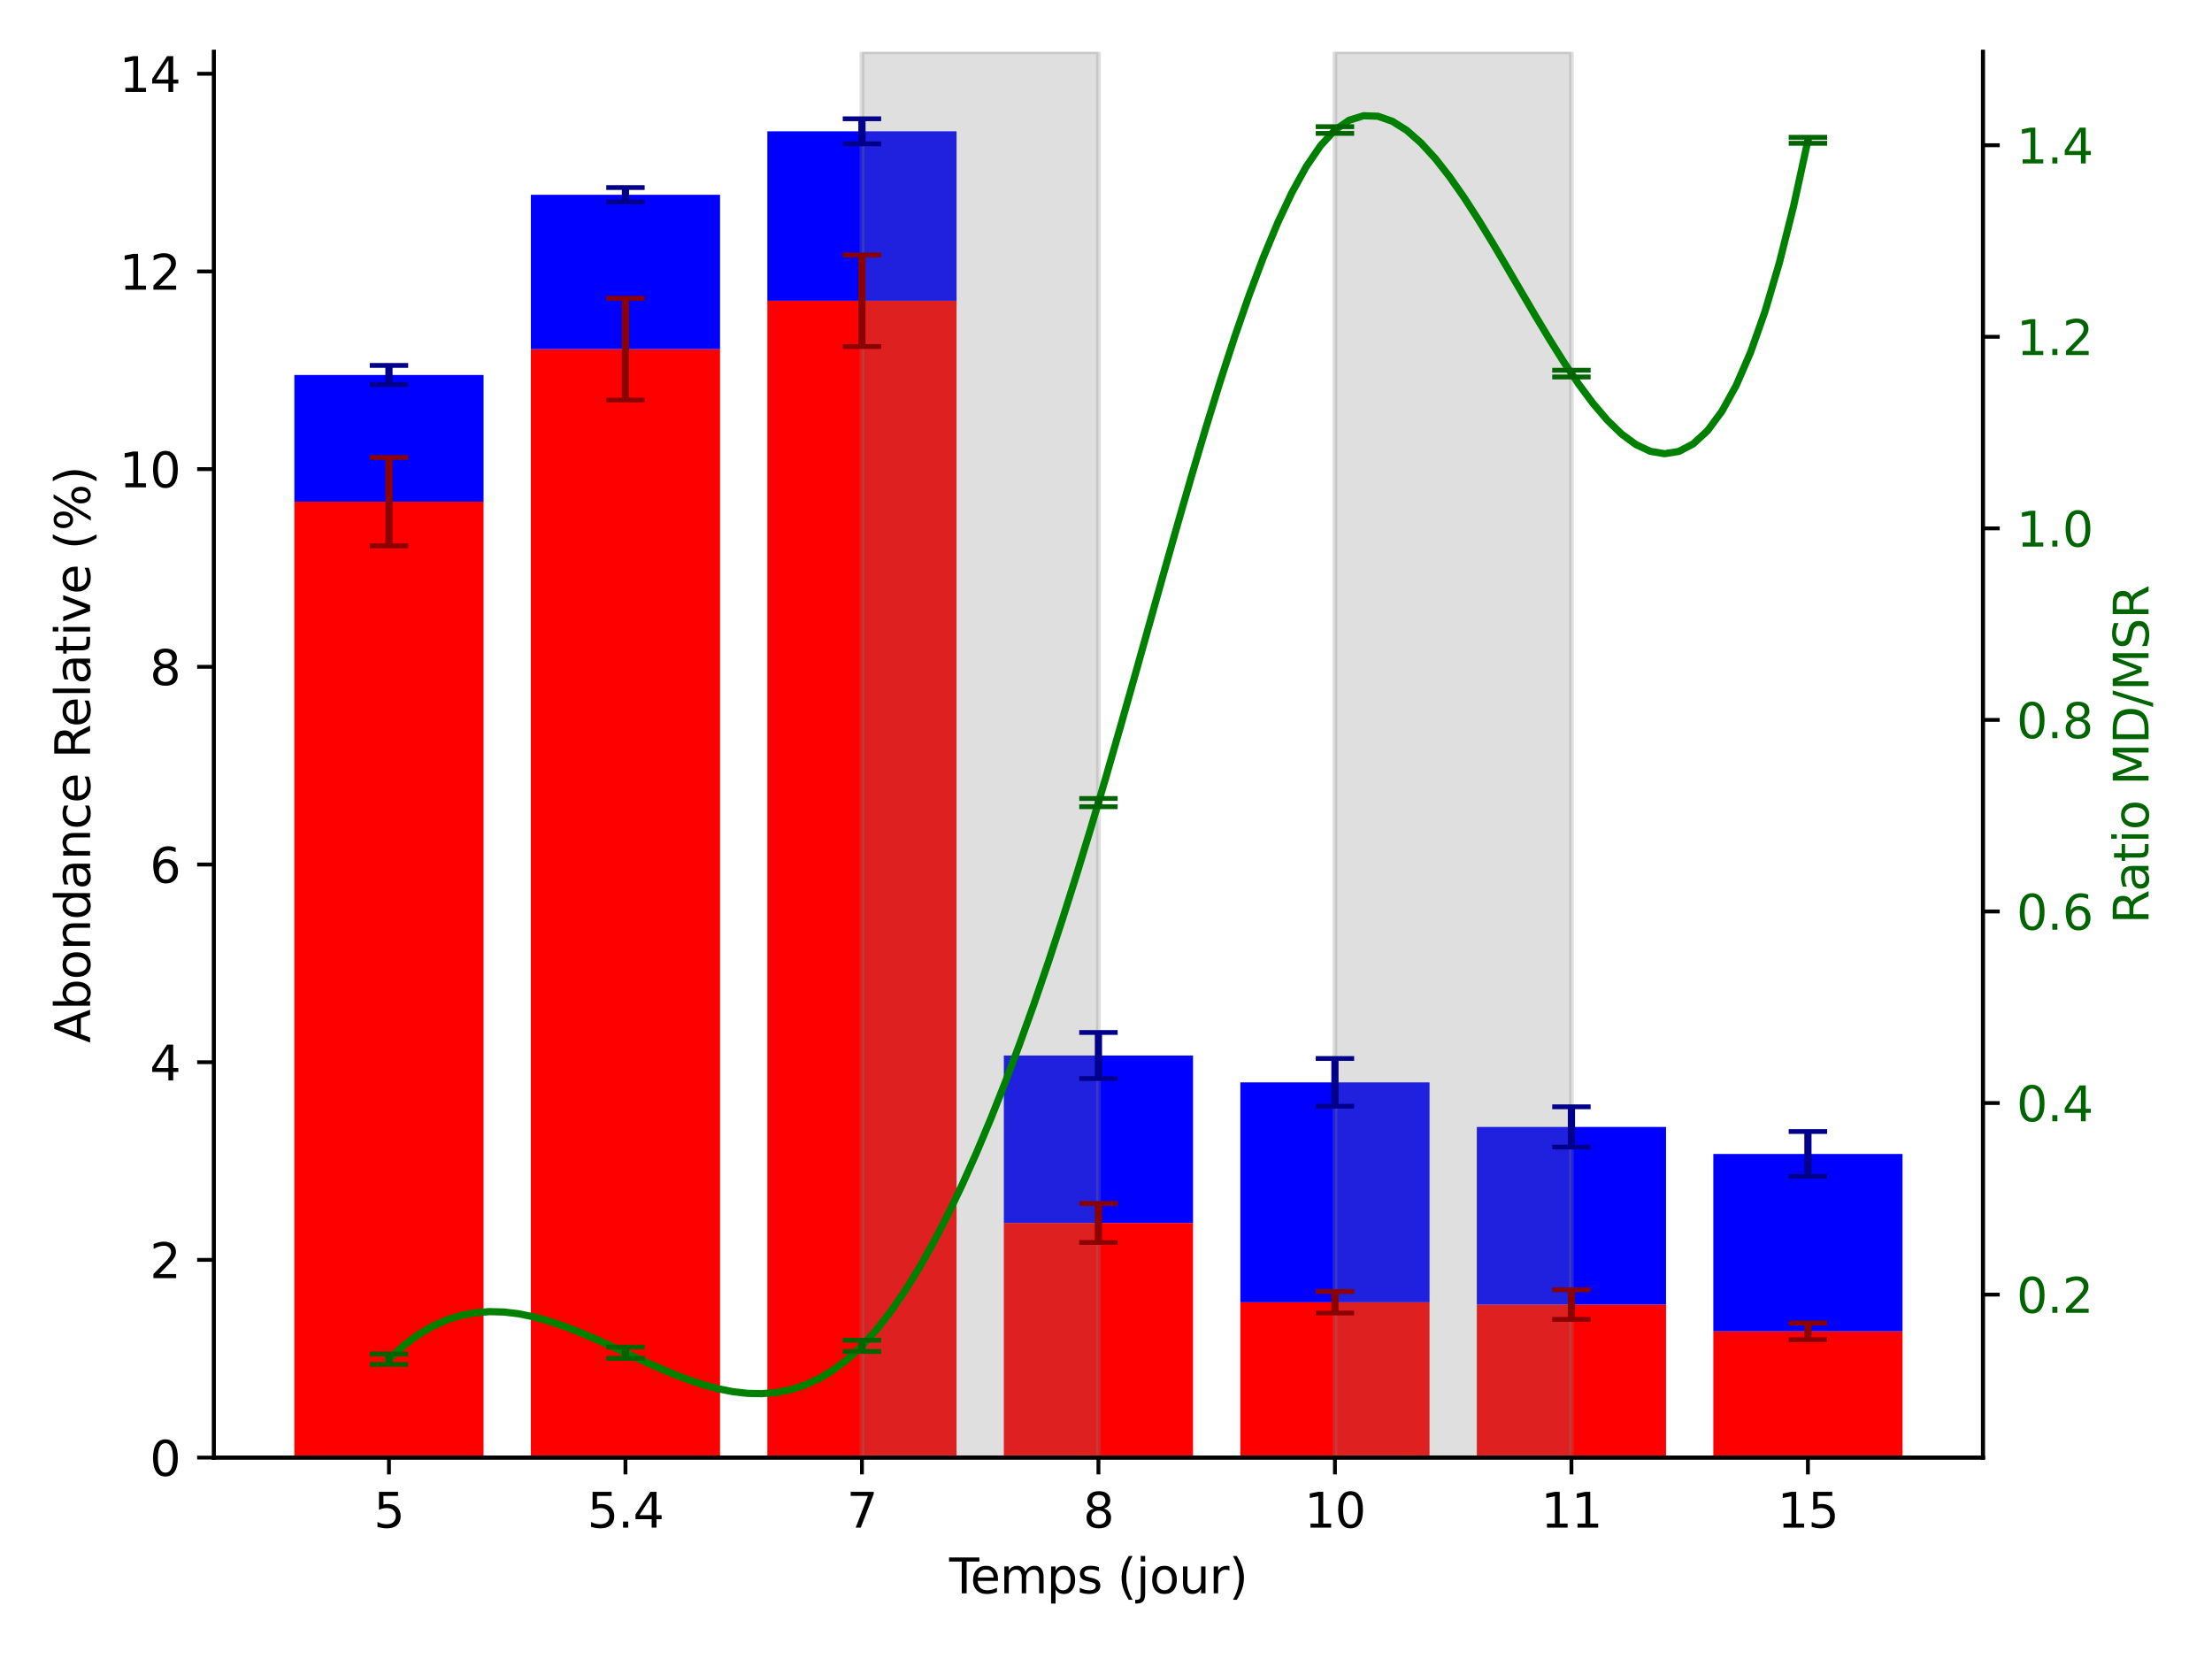 <?xml version="1.0" encoding="utf-8" standalone="no"?>
<!DOCTYPE svg PUBLIC "-//W3C//DTD SVG 1.1//EN"
  "http://www.w3.org/Graphics/SVG/1.1/DTD/svg11.dtd">
<svg xmlns:xlink="http://www.w3.org/1999/xlink" width="460.8pt" height="345.6pt" viewBox="0 0 460.8 345.6" xmlns="http://www.w3.org/2000/svg" version="1.1">
 <defs>
  <style type="text/css">*{stroke-linejoin: round; stroke-linecap: butt}</style>
 </defs>
 <g id="figure_1">
  <g id="patch_1">
   <path d="M 0 345.6 
L 460.8 345.6 
L 460.8 0 
L 0 0 
L 0 345.6 
z
" style="fill: none"/>
  </g>
  <g id="axes_1">
   <g id="patch_2">
    <path d="M 44.57 303.64 
L 413.08 303.64 
L 413.08 10.8 
L 44.57 10.8 
L 44.57 303.64 
z
" style="fill: none"/>
   </g>
   <g id="patch_3">
    <path d="M 61.32 303.64 
L 100.733 303.64 
L 100.733 104.511 
L 61.32 104.511 
z
" clip-path="url(#pd8e441afd1)" style="fill: #ff0000"/>
   </g>
   <g id="patch_4">
    <path d="M 110.586 303.64 
L 149.999 303.64 
L 149.999 72.741 
L 110.586 72.741 
z
" clip-path="url(#pd8e441afd1)" style="fill: #ff0000"/>
   </g>
   <g id="patch_5">
    <path d="M 159.853 303.64 
L 199.265 303.64 
L 199.265 62.653 
L 159.853 62.653 
z
" clip-path="url(#pd8e441afd1)" style="fill: #ff0000"/>
   </g>
   <g id="patch_6">
    <path d="M 209.119 303.64 
L 248.531 303.64 
L 248.531 254.764 
L 209.119 254.764 
z
" clip-path="url(#pd8e441afd1)" style="fill: #ff0000"/>
   </g>
   <g id="patch_7">
    <path d="M 258.385 303.64 
L 297.797 303.64 
L 297.797 271.287 
L 258.385 271.287 
z
" clip-path="url(#pd8e441afd1)" style="fill: #ff0000"/>
   </g>
   <g id="patch_8">
    <path d="M 307.651 303.64 
L 347.064 303.64 
L 347.064 271.775 
L 307.651 271.775 
z
" clip-path="url(#pd8e441afd1)" style="fill: #ff0000"/>
   </g>
   <g id="patch_9">
    <path d="M 356.917 303.64 
L 396.33 303.64 
L 396.33 277.343 
L 356.917 277.343 
z
" clip-path="url(#pd8e441afd1)" style="fill: #ff0000"/>
   </g>
   <g id="patch_10">
    <path d="M 61.32 104.511 
L 100.733 104.511 
L 100.733 78.114 
L 61.32 78.114 
z
" clip-path="url(#pd8e441afd1)" style="fill: #0000ff"/>
   </g>
   <g id="patch_11">
    <path d="M 110.586 72.741 
L 149.999 72.741 
L 149.999 40.578 
L 110.586 40.578 
z
" clip-path="url(#pd8e441afd1)" style="fill: #0000ff"/>
   </g>
   <g id="patch_12">
    <path d="M 159.853 62.653 
L 199.265 62.653 
L 199.265 27.353 
L 159.853 27.353 
z
" clip-path="url(#pd8e441afd1)" style="fill: #0000ff"/>
   </g>
   <g id="patch_13">
    <path d="M 209.119 254.764 
L 248.531 254.764 
L 248.531 219.884 
L 209.119 219.884 
z
" clip-path="url(#pd8e441afd1)" style="fill: #0000ff"/>
   </g>
   <g id="patch_14">
    <path d="M 258.385 271.287 
L 297.797 271.287 
L 297.797 225.479 
L 258.385 225.479 
z
" clip-path="url(#pd8e441afd1)" style="fill: #0000ff"/>
   </g>
   <g id="patch_15">
    <path d="M 307.651 271.775 
L 347.064 271.775 
L 347.064 234.762 
L 307.651 234.762 
z
" clip-path="url(#pd8e441afd1)" style="fill: #0000ff"/>
   </g>
   <g id="patch_16">
    <path d="M 356.917 277.343 
L 396.33 277.343 
L 396.33 240.391 
L 356.917 240.391 
z
" clip-path="url(#pd8e441afd1)" style="fill: #0000ff"/>
   </g>
   <g id="patch_17">
    <path d="M 179.559 303.64 
L 179.559 10.8 
L 228.825 10.8 
L 228.825 303.64 
z
" clip-path="url(#pd8e441afd1)" style="fill: #808080; opacity: 0.25; stroke: #808080; stroke-linejoin: miter"/>
   </g>
   <g id="patch_18">
    <path d="M 278.091 303.64 
L 278.091 10.8 
L 327.357 10.8 
L 327.357 303.64 
z
" clip-path="url(#pd8e441afd1)" style="fill: #808080; opacity: 0.25; stroke: #808080; stroke-linejoin: miter"/>
   </g>
   <g id="matplotlib.axis_1">
    <g id="xtick_1">
     <g id="line2d_1">
      <defs>
       <path id="m4623357c3c" d="M 0 0 
L 0 3.5 
" style="stroke: #000000; stroke-width: 0.8"/>
      </defs>
      <g>
       <use xlink:href="#m4623357c3c" x="81.027" y="303.64" style="stroke: #000000; stroke-width: 0.8"/>
      </g>
     </g>
     <g id="text_1">
      <!-- 5 -->
      <g transform="translate(77.846 318.238) scale(0.1 -0.1)">
       <defs>
        <path id="DejaVuSans-35" d="M 691 4666 
L 3169 4666 
L 3169 4134 
L 1269 4134 
L 1269 2991 
Q 1406 3038 1543 3061 
Q 1681 3084 1819 3084 
Q 2600 3084 3056 2656 
Q 3513 2228 3513 1497 
Q 3513 744 3044 326 
Q 2575 -91 1722 -91 
Q 1428 -91 1123 -41 
Q 819 9 494 109 
L 494 744 
Q 775 591 1075 516 
Q 1375 441 1709 441 
Q 2250 441 2565 725 
Q 2881 1009 2881 1497 
Q 2881 1984 2565 2268 
Q 2250 2553 1709 2553 
Q 1456 2553 1204 2497 
Q 953 2441 691 2322 
L 691 4666 
z
" transform="scale(0.016)"/>
       </defs>
       <use xlink:href="#DejaVuSans-35"/>
      </g>
     </g>
    </g>
    <g id="xtick_2">
     <g id="line2d_2">
      <g>
       <use xlink:href="#m4623357c3c" x="130.293" y="303.64" style="stroke: #000000; stroke-width: 0.8"/>
      </g>
     </g>
     <g id="text_2">
      <!-- 5.4 -->
      <g transform="translate(122.341 318.238) scale(0.1 -0.1)">
       <defs>
        <path id="DejaVuSans-2e" d="M 684 794 
L 1344 794 
L 1344 0 
L 684 0 
L 684 794 
z
" transform="scale(0.016)"/>
        <path id="DejaVuSans-34" d="M 2419 4116 
L 825 1625 
L 2419 1625 
L 2419 4116 
z
M 2253 4666 
L 3047 4666 
L 3047 1625 
L 3713 1625 
L 3713 1100 
L 3047 1100 
L 3047 0 
L 2419 0 
L 2419 1100 
L 313 1100 
L 313 1709 
L 2253 4666 
z
" transform="scale(0.016)"/>
       </defs>
       <use xlink:href="#DejaVuSans-35"/>
       <use xlink:href="#DejaVuSans-2e" x="63.623"/>
       <use xlink:href="#DejaVuSans-34" x="95.41"/>
      </g>
     </g>
    </g>
    <g id="xtick_3">
     <g id="line2d_3">
      <g>
       <use xlink:href="#m4623357c3c" x="179.559" y="303.64" style="stroke: #000000; stroke-width: 0.8"/>
      </g>
     </g>
     <g id="text_3">
      <!-- 7 -->
      <g transform="translate(176.378 318.238) scale(0.1 -0.1)">
       <defs>
        <path id="DejaVuSans-37" d="M 525 4666 
L 3525 4666 
L 3525 4397 
L 1831 0 
L 1172 0 
L 2766 4134 
L 525 4134 
L 525 4666 
z
" transform="scale(0.016)"/>
       </defs>
       <use xlink:href="#DejaVuSans-37"/>
      </g>
     </g>
    </g>
    <g id="xtick_4">
     <g id="line2d_4">
      <g>
       <use xlink:href="#m4623357c3c" x="228.825" y="303.64" style="stroke: #000000; stroke-width: 0.8"/>
      </g>
     </g>
     <g id="text_4">
      <!-- 8 -->
      <g transform="translate(225.644 318.238) scale(0.1 -0.1)">
       <defs>
        <path id="DejaVuSans-38" d="M 2034 2216 
Q 1584 2216 1326 1975 
Q 1069 1734 1069 1313 
Q 1069 891 1326 650 
Q 1584 409 2034 409 
Q 2484 409 2743 651 
Q 3003 894 3003 1313 
Q 3003 1734 2745 1975 
Q 2488 2216 2034 2216 
z
M 1403 2484 
Q 997 2584 770 2862 
Q 544 3141 544 3541 
Q 544 4100 942 4425 
Q 1341 4750 2034 4750 
Q 2731 4750 3128 4425 
Q 3525 4100 3525 3541 
Q 3525 3141 3298 2862 
Q 3072 2584 2669 2484 
Q 3125 2378 3379 2068 
Q 3634 1759 3634 1313 
Q 3634 634 3220 271 
Q 2806 -91 2034 -91 
Q 1263 -91 848 271 
Q 434 634 434 1313 
Q 434 1759 690 2068 
Q 947 2378 1403 2484 
z
M 1172 3481 
Q 1172 3119 1398 2916 
Q 1625 2713 2034 2713 
Q 2441 2713 2670 2916 
Q 2900 3119 2900 3481 
Q 2900 3844 2670 4047 
Q 2441 4250 2034 4250 
Q 1625 4250 1398 4047 
Q 1172 3844 1172 3481 
z
" transform="scale(0.016)"/>
       </defs>
       <use xlink:href="#DejaVuSans-38"/>
      </g>
     </g>
    </g>
    <g id="xtick_5">
     <g id="line2d_5">
      <g>
       <use xlink:href="#m4623357c3c" x="278.091" y="303.64" style="stroke: #000000; stroke-width: 0.8"/>
      </g>
     </g>
     <g id="text_5">
      <!-- 10 -->
      <g transform="translate(271.729 318.238) scale(0.1 -0.1)">
       <defs>
        <path id="DejaVuSans-31" d="M 794 531 
L 1825 531 
L 1825 4091 
L 703 3866 
L 703 4441 
L 1819 4666 
L 2450 4666 
L 2450 531 
L 3481 531 
L 3481 0 
L 794 0 
L 794 531 
z
" transform="scale(0.016)"/>
        <path id="DejaVuSans-30" d="M 2034 4250 
Q 1547 4250 1301 3770 
Q 1056 3291 1056 2328 
Q 1056 1369 1301 889 
Q 1547 409 2034 409 
Q 2525 409 2770 889 
Q 3016 1369 3016 2328 
Q 3016 3291 2770 3770 
Q 2525 4250 2034 4250 
z
M 2034 4750 
Q 2819 4750 3233 4129 
Q 3647 3509 3647 2328 
Q 3647 1150 3233 529 
Q 2819 -91 2034 -91 
Q 1250 -91 836 529 
Q 422 1150 422 2328 
Q 422 3509 836 4129 
Q 1250 4750 2034 4750 
z
" transform="scale(0.016)"/>
       </defs>
       <use xlink:href="#DejaVuSans-31"/>
       <use xlink:href="#DejaVuSans-30" x="63.623"/>
      </g>
     </g>
    </g>
    <g id="xtick_6">
     <g id="line2d_6">
      <g>
       <use xlink:href="#m4623357c3c" x="327.357" y="303.64" style="stroke: #000000; stroke-width: 0.8"/>
      </g>
     </g>
     <g id="text_6">
      <!-- 11 -->
      <g transform="translate(320.995 318.238) scale(0.1 -0.1)">
       <use xlink:href="#DejaVuSans-31"/>
       <use xlink:href="#DejaVuSans-31" x="63.623"/>
      </g>
     </g>
    </g>
    <g id="xtick_7">
     <g id="line2d_7">
      <g>
       <use xlink:href="#m4623357c3c" x="376.623" y="303.64" style="stroke: #000000; stroke-width: 0.8"/>
      </g>
     </g>
     <g id="text_7">
      <!-- 15 -->
      <g transform="translate(370.261 318.238) scale(0.1 -0.1)">
       <use xlink:href="#DejaVuSans-31"/>
       <use xlink:href="#DejaVuSans-35" x="63.623"/>
      </g>
     </g>
    </g>
    <g id="text_8">
     <!-- Temps (jour) -->
     <g transform="translate(197.732 331.917) scale(0.1 -0.1)">
      <defs>
       <path id="DejaVuSans-54" d="M -19 4666 
L 3928 4666 
L 3928 4134 
L 2272 4134 
L 2272 0 
L 1638 0 
L 1638 4134 
L -19 4134 
L -19 4666 
z
" transform="scale(0.016)"/>
       <path id="DejaVuSans-65" d="M 3597 1894 
L 3597 1613 
L 953 1613 
Q 991 1019 1311 708 
Q 1631 397 2203 397 
Q 2534 397 2845 478 
Q 3156 559 3463 722 
L 3463 178 
Q 3153 47 2828 -22 
Q 2503 -91 2169 -91 
Q 1331 -91 842 396 
Q 353 884 353 1716 
Q 353 2575 817 3079 
Q 1281 3584 2069 3584 
Q 2775 3584 3186 3129 
Q 3597 2675 3597 1894 
z
M 3022 2063 
Q 3016 2534 2758 2815 
Q 2500 3097 2075 3097 
Q 1594 3097 1305 2825 
Q 1016 2553 972 2059 
L 3022 2063 
z
" transform="scale(0.016)"/>
       <path id="DejaVuSans-6d" d="M 3328 2828 
Q 3544 3216 3844 3400 
Q 4144 3584 4550 3584 
Q 5097 3584 5394 3201 
Q 5691 2819 5691 2113 
L 5691 0 
L 5113 0 
L 5113 2094 
Q 5113 2597 4934 2840 
Q 4756 3084 4391 3084 
Q 3944 3084 3684 2787 
Q 3425 2491 3425 1978 
L 3425 0 
L 2847 0 
L 2847 2094 
Q 2847 2600 2669 2842 
Q 2491 3084 2119 3084 
Q 1678 3084 1418 2786 
Q 1159 2488 1159 1978 
L 1159 0 
L 581 0 
L 581 3500 
L 1159 3500 
L 1159 2956 
Q 1356 3278 1631 3431 
Q 1906 3584 2284 3584 
Q 2666 3584 2933 3390 
Q 3200 3197 3328 2828 
z
" transform="scale(0.016)"/>
       <path id="DejaVuSans-70" d="M 1159 525 
L 1159 -1331 
L 581 -1331 
L 581 3500 
L 1159 3500 
L 1159 2969 
Q 1341 3281 1617 3432 
Q 1894 3584 2278 3584 
Q 2916 3584 3314 3078 
Q 3713 2572 3713 1747 
Q 3713 922 3314 415 
Q 2916 -91 2278 -91 
Q 1894 -91 1617 61 
Q 1341 213 1159 525 
z
M 3116 1747 
Q 3116 2381 2855 2742 
Q 2594 3103 2138 3103 
Q 1681 3103 1420 2742 
Q 1159 2381 1159 1747 
Q 1159 1113 1420 752 
Q 1681 391 2138 391 
Q 2594 391 2855 752 
Q 3116 1113 3116 1747 
z
" transform="scale(0.016)"/>
       <path id="DejaVuSans-73" d="M 2834 3397 
L 2834 2853 
Q 2591 2978 2328 3040 
Q 2066 3103 1784 3103 
Q 1356 3103 1142 2972 
Q 928 2841 928 2578 
Q 928 2378 1081 2264 
Q 1234 2150 1697 2047 
L 1894 2003 
Q 2506 1872 2764 1633 
Q 3022 1394 3022 966 
Q 3022 478 2636 193 
Q 2250 -91 1575 -91 
Q 1294 -91 989 -36 
Q 684 19 347 128 
L 347 722 
Q 666 556 975 473 
Q 1284 391 1588 391 
Q 1994 391 2212 530 
Q 2431 669 2431 922 
Q 2431 1156 2273 1281 
Q 2116 1406 1581 1522 
L 1381 1569 
Q 847 1681 609 1914 
Q 372 2147 372 2553 
Q 372 3047 722 3315 
Q 1072 3584 1716 3584 
Q 2034 3584 2315 3537 
Q 2597 3491 2834 3397 
z
" transform="scale(0.016)"/>
       <path id="DejaVuSans-20" transform="scale(0.016)"/>
       <path id="DejaVuSans-28" d="M 1984 4856 
Q 1566 4138 1362 3434 
Q 1159 2731 1159 2009 
Q 1159 1288 1364 580 
Q 1569 -128 1984 -844 
L 1484 -844 
Q 1016 -109 783 600 
Q 550 1309 550 2009 
Q 550 2706 781 3412 
Q 1013 4119 1484 4856 
L 1984 4856 
z
" transform="scale(0.016)"/>
       <path id="DejaVuSans-6a" d="M 603 3500 
L 1178 3500 
L 1178 -63 
Q 1178 -731 923 -1031 
Q 669 -1331 103 -1331 
L -116 -1331 
L -116 -844 
L 38 -844 
Q 366 -844 484 -692 
Q 603 -541 603 -63 
L 603 3500 
z
M 603 4863 
L 1178 4863 
L 1178 4134 
L 603 4134 
L 603 4863 
z
" transform="scale(0.016)"/>
       <path id="DejaVuSans-6f" d="M 1959 3097 
Q 1497 3097 1228 2736 
Q 959 2375 959 1747 
Q 959 1119 1226 758 
Q 1494 397 1959 397 
Q 2419 397 2687 759 
Q 2956 1122 2956 1747 
Q 2956 2369 2687 2733 
Q 2419 3097 1959 3097 
z
M 1959 3584 
Q 2709 3584 3137 3096 
Q 3566 2609 3566 1747 
Q 3566 888 3137 398 
Q 2709 -91 1959 -91 
Q 1206 -91 779 398 
Q 353 888 353 1747 
Q 353 2609 779 3096 
Q 1206 3584 1959 3584 
z
" transform="scale(0.016)"/>
       <path id="DejaVuSans-75" d="M 544 1381 
L 544 3500 
L 1119 3500 
L 1119 1403 
Q 1119 906 1312 657 
Q 1506 409 1894 409 
Q 2359 409 2629 706 
Q 2900 1003 2900 1516 
L 2900 3500 
L 3475 3500 
L 3475 0 
L 2900 0 
L 2900 538 
Q 2691 219 2414 64 
Q 2138 -91 1772 -91 
Q 1169 -91 856 284 
Q 544 659 544 1381 
z
M 1991 3584 
L 1991 3584 
z
" transform="scale(0.016)"/>
       <path id="DejaVuSans-72" d="M 2631 2963 
Q 2534 3019 2420 3045 
Q 2306 3072 2169 3072 
Q 1681 3072 1420 2755 
Q 1159 2438 1159 1844 
L 1159 0 
L 581 0 
L 581 3500 
L 1159 3500 
L 1159 2956 
Q 1341 3275 1631 3429 
Q 1922 3584 2338 3584 
Q 2397 3584 2469 3576 
Q 2541 3569 2628 3553 
L 2631 2963 
z
" transform="scale(0.016)"/>
       <path id="DejaVuSans-29" d="M 513 4856 
L 1013 4856 
Q 1481 4119 1714 3412 
Q 1947 2706 1947 2009 
Q 1947 1309 1714 600 
Q 1481 -109 1013 -844 
L 513 -844 
Q 928 -128 1133 580 
Q 1338 1288 1338 2009 
Q 1338 2731 1133 3434 
Q 928 4138 513 4856 
z
" transform="scale(0.016)"/>
      </defs>
      <use xlink:href="#DejaVuSans-54"/>
      <use xlink:href="#DejaVuSans-65" x="44.084"/>
      <use xlink:href="#DejaVuSans-6d" x="105.607"/>
      <use xlink:href="#DejaVuSans-70" x="203.02"/>
      <use xlink:href="#DejaVuSans-73" x="266.496"/>
      <use xlink:href="#DejaVuSans-20" x="318.596"/>
      <use xlink:href="#DejaVuSans-28" x="350.383"/>
      <use xlink:href="#DejaVuSans-6a" x="389.396"/>
      <use xlink:href="#DejaVuSans-6f" x="417.18"/>
      <use xlink:href="#DejaVuSans-75" x="478.361"/>
      <use xlink:href="#DejaVuSans-72" x="541.74"/>
      <use xlink:href="#DejaVuSans-29" x="582.854"/>
     </g>
    </g>
   </g>
   <g id="matplotlib.axis_2">
    <g id="ytick_1">
     <g id="line2d_8">
      <defs>
       <path id="m55f041398d" d="M 0 0 
L -3.5 0 
" style="stroke: #000000; stroke-width: 0.8"/>
      </defs>
      <g>
       <use xlink:href="#m55f041398d" x="44.57" y="303.64" style="stroke: #000000; stroke-width: 0.8"/>
      </g>
     </g>
     <g id="text_9">
      <!-- 0 -->
      <g transform="translate(31.207 307.439) scale(0.1 -0.1)">
       <use xlink:href="#DejaVuSans-30"/>
      </g>
     </g>
    </g>
    <g id="ytick_2">
     <g id="line2d_9">
      <g>
       <use xlink:href="#m55f041398d" x="44.57" y="262.457" style="stroke: #000000; stroke-width: 0.8"/>
      </g>
     </g>
     <g id="text_10">
      <!-- 2 -->
      <g transform="translate(31.207 266.257) scale(0.1 -0.1)">
       <defs>
        <path id="DejaVuSans-32" d="M 1228 531 
L 3431 531 
L 3431 0 
L 469 0 
L 469 531 
Q 828 903 1448 1529 
Q 2069 2156 2228 2338 
Q 2531 2678 2651 2914 
Q 2772 3150 2772 3378 
Q 2772 3750 2511 3984 
Q 2250 4219 1831 4219 
Q 1534 4219 1204 4116 
Q 875 4013 500 3803 
L 500 4441 
Q 881 4594 1212 4672 
Q 1544 4750 1819 4750 
Q 2544 4750 2975 4387 
Q 3406 4025 3406 3419 
Q 3406 3131 3298 2873 
Q 3191 2616 2906 2266 
Q 2828 2175 2409 1742 
Q 1991 1309 1228 531 
z
" transform="scale(0.016)"/>
       </defs>
       <use xlink:href="#DejaVuSans-32"/>
      </g>
     </g>
    </g>
    <g id="ytick_3">
     <g id="line2d_10">
      <g>
       <use xlink:href="#m55f041398d" x="44.57" y="221.275" style="stroke: #000000; stroke-width: 0.8"/>
      </g>
     </g>
     <g id="text_11">
      <!-- 4 -->
      <g transform="translate(31.207 225.074) scale(0.1 -0.1)">
       <use xlink:href="#DejaVuSans-34"/>
      </g>
     </g>
    </g>
    <g id="ytick_4">
     <g id="line2d_11">
      <g>
       <use xlink:href="#m55f041398d" x="44.57" y="180.092" style="stroke: #000000; stroke-width: 0.8"/>
      </g>
     </g>
     <g id="text_12">
      <!-- 6 -->
      <g transform="translate(31.207 183.891) scale(0.1 -0.1)">
       <defs>
        <path id="DejaVuSans-36" d="M 2113 2584 
Q 1688 2584 1439 2293 
Q 1191 2003 1191 1497 
Q 1191 994 1439 701 
Q 1688 409 2113 409 
Q 2538 409 2786 701 
Q 3034 994 3034 1497 
Q 3034 2003 2786 2293 
Q 2538 2584 2113 2584 
z
M 3366 4563 
L 3366 3988 
Q 3128 4100 2886 4159 
Q 2644 4219 2406 4219 
Q 1781 4219 1451 3797 
Q 1122 3375 1075 2522 
Q 1259 2794 1537 2939 
Q 1816 3084 2150 3084 
Q 2853 3084 3261 2657 
Q 3669 2231 3669 1497 
Q 3669 778 3244 343 
Q 2819 -91 2113 -91 
Q 1303 -91 875 529 
Q 447 1150 447 2328 
Q 447 3434 972 4092 
Q 1497 4750 2381 4750 
Q 2619 4750 2861 4703 
Q 3103 4656 3366 4563 
z
" transform="scale(0.016)"/>
       </defs>
       <use xlink:href="#DejaVuSans-36"/>
      </g>
     </g>
    </g>
    <g id="ytick_5">
     <g id="line2d_12">
      <g>
       <use xlink:href="#m55f041398d" x="44.57" y="138.909" style="stroke: #000000; stroke-width: 0.8"/>
      </g>
     </g>
     <g id="text_13">
      <!-- 8 -->
      <g transform="translate(31.207 142.708) scale(0.1 -0.1)">
       <use xlink:href="#DejaVuSans-38"/>
      </g>
     </g>
    </g>
    <g id="ytick_6">
     <g id="line2d_13">
      <g>
       <use xlink:href="#m55f041398d" x="44.57" y="97.726" style="stroke: #000000; stroke-width: 0.8"/>
      </g>
     </g>
     <g id="text_14">
      <!-- 10 -->
      <g transform="translate(24.845 101.526) scale(0.1 -0.1)">
       <use xlink:href="#DejaVuSans-31"/>
       <use xlink:href="#DejaVuSans-30" x="63.623"/>
      </g>
     </g>
    </g>
    <g id="ytick_7">
     <g id="line2d_14">
      <g>
       <use xlink:href="#m55f041398d" x="44.57" y="56.544" style="stroke: #000000; stroke-width: 0.8"/>
      </g>
     </g>
     <g id="text_15">
      <!-- 12 -->
      <g transform="translate(24.845 60.343) scale(0.1 -0.1)">
       <use xlink:href="#DejaVuSans-31"/>
       <use xlink:href="#DejaVuSans-32" x="63.623"/>
      </g>
     </g>
    </g>
    <g id="ytick_8">
     <g id="line2d_15">
      <g>
       <use xlink:href="#m55f041398d" x="44.57" y="15.361" style="stroke: #000000; stroke-width: 0.8"/>
      </g>
     </g>
     <g id="text_16">
      <!-- 14 -->
      <g transform="translate(24.845 19.16) scale(0.1 -0.1)">
       <use xlink:href="#DejaVuSans-31"/>
       <use xlink:href="#DejaVuSans-34" x="63.623"/>
      </g>
     </g>
    </g>
    <g id="text_17">
     <!-- Abondance Relative (%) -->
     <g transform="translate(18.765 217.27) rotate(-90) scale(0.1 -0.1)">
      <defs>
       <path id="DejaVuSans-41" d="M 2188 4044 
L 1331 1722 
L 3047 1722 
L 2188 4044 
z
M 1831 4666 
L 2547 4666 
L 4325 0 
L 3669 0 
L 3244 1197 
L 1141 1197 
L 716 0 
L 50 0 
L 1831 4666 
z
" transform="scale(0.016)"/>
       <path id="DejaVuSans-62" d="M 3116 1747 
Q 3116 2381 2855 2742 
Q 2594 3103 2138 3103 
Q 1681 3103 1420 2742 
Q 1159 2381 1159 1747 
Q 1159 1113 1420 752 
Q 1681 391 2138 391 
Q 2594 391 2855 752 
Q 3116 1113 3116 1747 
z
M 1159 2969 
Q 1341 3281 1617 3432 
Q 1894 3584 2278 3584 
Q 2916 3584 3314 3078 
Q 3713 2572 3713 1747 
Q 3713 922 3314 415 
Q 2916 -91 2278 -91 
Q 1894 -91 1617 61 
Q 1341 213 1159 525 
L 1159 0 
L 581 0 
L 581 4863 
L 1159 4863 
L 1159 2969 
z
" transform="scale(0.016)"/>
       <path id="DejaVuSans-6e" d="M 3513 2113 
L 3513 0 
L 2938 0 
L 2938 2094 
Q 2938 2591 2744 2837 
Q 2550 3084 2163 3084 
Q 1697 3084 1428 2787 
Q 1159 2491 1159 1978 
L 1159 0 
L 581 0 
L 581 3500 
L 1159 3500 
L 1159 2956 
Q 1366 3272 1645 3428 
Q 1925 3584 2291 3584 
Q 2894 3584 3203 3211 
Q 3513 2838 3513 2113 
z
" transform="scale(0.016)"/>
       <path id="DejaVuSans-64" d="M 2906 2969 
L 2906 4863 
L 3481 4863 
L 3481 0 
L 2906 0 
L 2906 525 
Q 2725 213 2448 61 
Q 2172 -91 1784 -91 
Q 1150 -91 751 415 
Q 353 922 353 1747 
Q 353 2572 751 3078 
Q 1150 3584 1784 3584 
Q 2172 3584 2448 3432 
Q 2725 3281 2906 2969 
z
M 947 1747 
Q 947 1113 1208 752 
Q 1469 391 1925 391 
Q 2381 391 2643 752 
Q 2906 1113 2906 1747 
Q 2906 2381 2643 2742 
Q 2381 3103 1925 3103 
Q 1469 3103 1208 2742 
Q 947 2381 947 1747 
z
" transform="scale(0.016)"/>
       <path id="DejaVuSans-61" d="M 2194 1759 
Q 1497 1759 1228 1600 
Q 959 1441 959 1056 
Q 959 750 1161 570 
Q 1363 391 1709 391 
Q 2188 391 2477 730 
Q 2766 1069 2766 1631 
L 2766 1759 
L 2194 1759 
z
M 3341 1997 
L 3341 0 
L 2766 0 
L 2766 531 
Q 2569 213 2275 61 
Q 1981 -91 1556 -91 
Q 1019 -91 701 211 
Q 384 513 384 1019 
Q 384 1609 779 1909 
Q 1175 2209 1959 2209 
L 2766 2209 
L 2766 2266 
Q 2766 2663 2505 2880 
Q 2244 3097 1772 3097 
Q 1472 3097 1187 3025 
Q 903 2953 641 2809 
L 641 3341 
Q 956 3463 1253 3523 
Q 1550 3584 1831 3584 
Q 2591 3584 2966 3190 
Q 3341 2797 3341 1997 
z
" transform="scale(0.016)"/>
       <path id="DejaVuSans-63" d="M 3122 3366 
L 3122 2828 
Q 2878 2963 2633 3030 
Q 2388 3097 2138 3097 
Q 1578 3097 1268 2742 
Q 959 2388 959 1747 
Q 959 1106 1268 751 
Q 1578 397 2138 397 
Q 2388 397 2633 464 
Q 2878 531 3122 666 
L 3122 134 
Q 2881 22 2623 -34 
Q 2366 -91 2075 -91 
Q 1284 -91 818 406 
Q 353 903 353 1747 
Q 353 2603 823 3093 
Q 1294 3584 2113 3584 
Q 2378 3584 2631 3529 
Q 2884 3475 3122 3366 
z
" transform="scale(0.016)"/>
       <path id="DejaVuSans-52" d="M 2841 2188 
Q 3044 2119 3236 1894 
Q 3428 1669 3622 1275 
L 4263 0 
L 3584 0 
L 2988 1197 
Q 2756 1666 2539 1819 
Q 2322 1972 1947 1972 
L 1259 1972 
L 1259 0 
L 628 0 
L 628 4666 
L 2053 4666 
Q 2853 4666 3247 4331 
Q 3641 3997 3641 3322 
Q 3641 2881 3436 2590 
Q 3231 2300 2841 2188 
z
M 1259 4147 
L 1259 2491 
L 2053 2491 
Q 2509 2491 2742 2702 
Q 2975 2913 2975 3322 
Q 2975 3731 2742 3939 
Q 2509 4147 2053 4147 
L 1259 4147 
z
" transform="scale(0.016)"/>
       <path id="DejaVuSans-6c" d="M 603 4863 
L 1178 4863 
L 1178 0 
L 603 0 
L 603 4863 
z
" transform="scale(0.016)"/>
       <path id="DejaVuSans-74" d="M 1172 4494 
L 1172 3500 
L 2356 3500 
L 2356 3053 
L 1172 3053 
L 1172 1153 
Q 1172 725 1289 603 
Q 1406 481 1766 481 
L 2356 481 
L 2356 0 
L 1766 0 
Q 1100 0 847 248 
Q 594 497 594 1153 
L 594 3053 
L 172 3053 
L 172 3500 
L 594 3500 
L 594 4494 
L 1172 4494 
z
" transform="scale(0.016)"/>
       <path id="DejaVuSans-69" d="M 603 3500 
L 1178 3500 
L 1178 0 
L 603 0 
L 603 3500 
z
M 603 4863 
L 1178 4863 
L 1178 4134 
L 603 4134 
L 603 4863 
z
" transform="scale(0.016)"/>
       <path id="DejaVuSans-76" d="M 191 3500 
L 800 3500 
L 1894 563 
L 2988 3500 
L 3597 3500 
L 2284 0 
L 1503 0 
L 191 3500 
z
" transform="scale(0.016)"/>
       <path id="DejaVuSans-25" d="M 4653 2053 
Q 4381 2053 4226 1822 
Q 4072 1591 4072 1178 
Q 4072 772 4226 539 
Q 4381 306 4653 306 
Q 4919 306 5073 539 
Q 5228 772 5228 1178 
Q 5228 1588 5073 1820 
Q 4919 2053 4653 2053 
z
M 4653 2450 
Q 5147 2450 5437 2106 
Q 5728 1763 5728 1178 
Q 5728 594 5436 251 
Q 5144 -91 4653 -91 
Q 4153 -91 3862 251 
Q 3572 594 3572 1178 
Q 3572 1766 3864 2108 
Q 4156 2450 4653 2450 
z
M 1428 4353 
Q 1159 4353 1004 4120 
Q 850 3888 850 3481 
Q 850 3069 1003 2837 
Q 1156 2606 1428 2606 
Q 1700 2606 1854 2837 
Q 2009 3069 2009 3481 
Q 2009 3884 1853 4118 
Q 1697 4353 1428 4353 
z
M 4250 4750 
L 4750 4750 
L 1831 -91 
L 1331 -91 
L 4250 4750 
z
M 1428 4750 
Q 1922 4750 2215 4408 
Q 2509 4066 2509 3481 
Q 2509 2891 2217 2550 
Q 1925 2209 1428 2209 
Q 931 2209 642 2551 
Q 353 2894 353 3481 
Q 353 4063 643 4406 
Q 934 4750 1428 4750 
z
" transform="scale(0.016)"/>
      </defs>
      <use xlink:href="#DejaVuSans-41"/>
      <use xlink:href="#DejaVuSans-62" x="68.408"/>
      <use xlink:href="#DejaVuSans-6f" x="131.885"/>
      <use xlink:href="#DejaVuSans-6e" x="193.066"/>
      <use xlink:href="#DejaVuSans-64" x="256.445"/>
      <use xlink:href="#DejaVuSans-61" x="319.922"/>
      <use xlink:href="#DejaVuSans-6e" x="381.201"/>
      <use xlink:href="#DejaVuSans-63" x="444.58"/>
      <use xlink:href="#DejaVuSans-65" x="499.561"/>
      <use xlink:href="#DejaVuSans-20" x="561.084"/>
      <use xlink:href="#DejaVuSans-52" x="592.871"/>
      <use xlink:href="#DejaVuSans-65" x="657.854"/>
      <use xlink:href="#DejaVuSans-6c" x="719.377"/>
      <use xlink:href="#DejaVuSans-61" x="747.16"/>
      <use xlink:href="#DejaVuSans-74" x="808.439"/>
      <use xlink:href="#DejaVuSans-69" x="847.648"/>
      <use xlink:href="#DejaVuSans-76" x="875.432"/>
      <use xlink:href="#DejaVuSans-65" x="934.611"/>
      <use xlink:href="#DejaVuSans-20" x="996.135"/>
      <use xlink:href="#DejaVuSans-28" x="1027.922"/>
      <use xlink:href="#DejaVuSans-25" x="1066.936"/>
      <use xlink:href="#DejaVuSans-29" x="1161.955"/>
     </g>
    </g>
   </g>
   <g id="LineCollection_1">
    <path d="M 81.027 113.71 
L 81.027 95.313 
" clip-path="url(#pd8e441afd1)" style="fill: none; stroke: #8b0000; stroke-width: 1.5"/>
   </g>
   <g id="line2d_16">
    <defs>
     <path id="md997d371b4" d="M 4 0 
L -4 -0 
" style="stroke: #8b0000"/>
    </defs>
    <g clip-path="url(#pd8e441afd1)">
     <use xlink:href="#md997d371b4" x="81.027" y="113.71" style="fill: #8b0000; stroke: #8b0000"/>
    </g>
   </g>
   <g id="line2d_17">
    <g clip-path="url(#pd8e441afd1)">
     <use xlink:href="#md997d371b4" x="81.027" y="95.313" style="fill: #8b0000; stroke: #8b0000"/>
    </g>
   </g>
   <g id="LineCollection_2">
    <path d="M 130.293 83.343 
L 130.293 62.138 
" clip-path="url(#pd8e441afd1)" style="fill: none; stroke: #8b0000; stroke-width: 1.5"/>
   </g>
   <g id="line2d_18">
    <g clip-path="url(#pd8e441afd1)">
     <use xlink:href="#md997d371b4" x="130.293" y="83.343" style="fill: #8b0000; stroke: #8b0000"/>
    </g>
   </g>
   <g id="line2d_19">
    <g clip-path="url(#pd8e441afd1)">
     <use xlink:href="#md997d371b4" x="130.293" y="62.138" style="fill: #8b0000; stroke: #8b0000"/>
    </g>
   </g>
   <g id="LineCollection_3">
    <path d="M 179.559 72.192 
L 179.559 53.114 
" clip-path="url(#pd8e441afd1)" style="fill: none; stroke: #8b0000; stroke-width: 1.5"/>
   </g>
   <g id="line2d_20">
    <g clip-path="url(#pd8e441afd1)">
     <use xlink:href="#md997d371b4" x="179.559" y="72.192" style="fill: #8b0000; stroke: #8b0000"/>
    </g>
   </g>
   <g id="line2d_21">
    <g clip-path="url(#pd8e441afd1)">
     <use xlink:href="#md997d371b4" x="179.559" y="53.114" style="fill: #8b0000; stroke: #8b0000"/>
    </g>
   </g>
   <g id="LineCollection_4">
    <path d="M 228.825 258.831 
L 228.825 250.698 
" clip-path="url(#pd8e441afd1)" style="fill: none; stroke: #8b0000; stroke-width: 1.5"/>
   </g>
   <g id="line2d_22">
    <g clip-path="url(#pd8e441afd1)">
     <use xlink:href="#md997d371b4" x="228.825" y="258.831" style="fill: #8b0000; stroke: #8b0000"/>
    </g>
   </g>
   <g id="line2d_23">
    <g clip-path="url(#pd8e441afd1)">
     <use xlink:href="#md997d371b4" x="228.825" y="250.698" style="fill: #8b0000; stroke: #8b0000"/>
    </g>
   </g>
   <g id="LineCollection_5">
    <path d="M 278.091 273.527 
L 278.091 269.047 
" clip-path="url(#pd8e441afd1)" style="fill: none; stroke: #8b0000; stroke-width: 1.5"/>
   </g>
   <g id="line2d_24">
    <g clip-path="url(#pd8e441afd1)">
     <use xlink:href="#md997d371b4" x="278.091" y="273.527" style="fill: #8b0000; stroke: #8b0000"/>
    </g>
   </g>
   <g id="line2d_25">
    <g clip-path="url(#pd8e441afd1)">
     <use xlink:href="#md997d371b4" x="278.091" y="269.047" style="fill: #8b0000; stroke: #8b0000"/>
    </g>
   </g>
   <g id="LineCollection_6">
    <path d="M 327.357 274.854 
L 327.357 268.696 
" clip-path="url(#pd8e441afd1)" style="fill: none; stroke: #8b0000; stroke-width: 1.5"/>
   </g>
   <g id="line2d_26">
    <g clip-path="url(#pd8e441afd1)">
     <use xlink:href="#md997d371b4" x="327.357" y="274.854" style="fill: #8b0000; stroke: #8b0000"/>
    </g>
   </g>
   <g id="line2d_27">
    <g clip-path="url(#pd8e441afd1)">
     <use xlink:href="#md997d371b4" x="327.357" y="268.696" style="fill: #8b0000; stroke: #8b0000"/>
    </g>
   </g>
   <g id="LineCollection_7">
    <path d="M 376.623 279.076 
L 376.623 275.61 
" clip-path="url(#pd8e441afd1)" style="fill: none; stroke: #8b0000; stroke-width: 1.5"/>
   </g>
   <g id="line2d_28">
    <g clip-path="url(#pd8e441afd1)">
     <use xlink:href="#md997d371b4" x="376.623" y="279.076" style="fill: #8b0000; stroke: #8b0000"/>
    </g>
   </g>
   <g id="line2d_29">
    <g clip-path="url(#pd8e441afd1)">
     <use xlink:href="#md997d371b4" x="376.623" y="275.61" style="fill: #8b0000; stroke: #8b0000"/>
    </g>
   </g>
   <g id="LineCollection_8">
    <path d="M 81.027 80.104 
L 81.027 76.124 
" clip-path="url(#pd8e441afd1)" style="fill: none; stroke: #00008b; stroke-width: 1.5"/>
   </g>
   <g id="line2d_30">
    <defs>
     <path id="m55b3a522ee" d="M 4 0 
L -4 -0 
" style="stroke: #00008b"/>
    </defs>
    <g clip-path="url(#pd8e441afd1)">
     <use xlink:href="#m55b3a522ee" x="81.027" y="80.104" style="fill: #00008b; stroke: #00008b"/>
    </g>
   </g>
   <g id="line2d_31">
    <g clip-path="url(#pd8e441afd1)">
     <use xlink:href="#m55b3a522ee" x="81.027" y="76.124" style="fill: #00008b; stroke: #00008b"/>
    </g>
   </g>
   <g id="LineCollection_9">
    <path d="M 130.293 42.082 
L 130.293 39.074 
" clip-path="url(#pd8e441afd1)" style="fill: none; stroke: #00008b; stroke-width: 1.5"/>
   </g>
   <g id="line2d_32">
    <g clip-path="url(#pd8e441afd1)">
     <use xlink:href="#m55b3a522ee" x="130.293" y="42.082" style="fill: #00008b; stroke: #00008b"/>
    </g>
   </g>
   <g id="line2d_33">
    <g clip-path="url(#pd8e441afd1)">
     <use xlink:href="#m55b3a522ee" x="130.293" y="39.074" style="fill: #00008b; stroke: #00008b"/>
    </g>
   </g>
   <g id="LineCollection_10">
    <path d="M 179.559 29.962 
L 179.559 24.745 
" clip-path="url(#pd8e441afd1)" style="fill: none; stroke: #00008b; stroke-width: 1.5"/>
   </g>
   <g id="line2d_34">
    <g clip-path="url(#pd8e441afd1)">
     <use xlink:href="#m55b3a522ee" x="179.559" y="29.962" style="fill: #00008b; stroke: #00008b"/>
    </g>
   </g>
   <g id="line2d_35">
    <g clip-path="url(#pd8e441afd1)">
     <use xlink:href="#m55b3a522ee" x="179.559" y="24.745" style="fill: #00008b; stroke: #00008b"/>
    </g>
   </g>
   <g id="LineCollection_11">
    <path d="M 228.825 224.684 
L 228.825 215.084 
" clip-path="url(#pd8e441afd1)" style="fill: none; stroke: #00008b; stroke-width: 1.5"/>
   </g>
   <g id="line2d_36">
    <g clip-path="url(#pd8e441afd1)">
     <use xlink:href="#m55b3a522ee" x="228.825" y="224.684" style="fill: #00008b; stroke: #00008b"/>
    </g>
   </g>
   <g id="line2d_37">
    <g clip-path="url(#pd8e441afd1)">
     <use xlink:href="#m55b3a522ee" x="228.825" y="215.084" style="fill: #00008b; stroke: #00008b"/>
    </g>
   </g>
   <g id="LineCollection_12">
    <path d="M 278.091 230.458 
L 278.091 220.499 
" clip-path="url(#pd8e441afd1)" style="fill: none; stroke: #00008b; stroke-width: 1.5"/>
   </g>
   <g id="line2d_38">
    <g clip-path="url(#pd8e441afd1)">
     <use xlink:href="#m55b3a522ee" x="278.091" y="230.458" style="fill: #00008b; stroke: #00008b"/>
    </g>
   </g>
   <g id="line2d_39">
    <g clip-path="url(#pd8e441afd1)">
     <use xlink:href="#m55b3a522ee" x="278.091" y="220.499" style="fill: #00008b; stroke: #00008b"/>
    </g>
   </g>
   <g id="LineCollection_13">
    <path d="M 327.357 238.956 
L 327.357 230.568 
" clip-path="url(#pd8e441afd1)" style="fill: none; stroke: #00008b; stroke-width: 1.5"/>
   </g>
   <g id="line2d_40">
    <g clip-path="url(#pd8e441afd1)">
     <use xlink:href="#m55b3a522ee" x="327.357" y="238.956" style="fill: #00008b; stroke: #00008b"/>
    </g>
   </g>
   <g id="line2d_41">
    <g clip-path="url(#pd8e441afd1)">
     <use xlink:href="#m55b3a522ee" x="327.357" y="230.568" style="fill: #00008b; stroke: #00008b"/>
    </g>
   </g>
   <g id="LineCollection_14">
    <path d="M 376.623 245.065 
L 376.623 235.717 
" clip-path="url(#pd8e441afd1)" style="fill: none; stroke: #00008b; stroke-width: 1.5"/>
   </g>
   <g id="line2d_42">
    <g clip-path="url(#pd8e441afd1)">
     <use xlink:href="#m55b3a522ee" x="376.623" y="245.065" style="fill: #00008b; stroke: #00008b"/>
    </g>
   </g>
   <g id="line2d_43">
    <g clip-path="url(#pd8e441afd1)">
     <use xlink:href="#m55b3a522ee" x="376.623" y="235.717" style="fill: #00008b; stroke: #00008b"/>
    </g>
   </g>
   <g id="patch_19">
    <path d="M 44.57 303.64 
L 44.57 10.8 
" style="fill: none; stroke: #000000; stroke-width: 0.8; stroke-linejoin: miter; stroke-linecap: square"/>
   </g>
   <g id="patch_20">
    <path d="M 413.08 303.64 
L 413.08 10.8 
" style="fill: none; stroke: #000000; stroke-width: 0.8; stroke-linejoin: miter; stroke-linecap: square"/>
   </g>
   <g id="patch_21">
    <path d="M 44.57 303.64 
L 413.08 303.64 
" style="fill: none; stroke: #000000; stroke-width: 0.8; stroke-linejoin: miter; stroke-linecap: square"/>
   </g>
  </g>
  <g id="axes_2">
   <g id="matplotlib.axis_3">
    <g id="ytick_9">
     <g id="line2d_44">
      <defs>
       <path id="mde936e443e" d="M 0 0 
L 3.5 0 
" style="stroke: #000000; stroke-width: 0.8"/>
      </defs>
      <g>
       <use xlink:href="#mde936e443e" x="413.08" y="269.686" style="stroke: #000000; stroke-width: 0.8"/>
      </g>
     </g>
     <g id="text_18">
      <!-- 0.2 -->
      <g style="fill: #006400" transform="translate(420.08 273.485) scale(0.1 -0.1)">
       <use xlink:href="#DejaVuSans-30"/>
       <use xlink:href="#DejaVuSans-2e" x="63.623"/>
       <use xlink:href="#DejaVuSans-32" x="95.41"/>
      </g>
     </g>
    </g>
    <g id="ytick_10">
     <g id="line2d_45">
      <g>
       <use xlink:href="#mde936e443e" x="413.08" y="229.78" style="stroke: #000000; stroke-width: 0.8"/>
      </g>
     </g>
     <g id="text_19">
      <!-- 0.4 -->
      <g style="fill: #006400" transform="translate(420.08 233.58) scale(0.1 -0.1)">
       <use xlink:href="#DejaVuSans-30"/>
       <use xlink:href="#DejaVuSans-2e" x="63.623"/>
       <use xlink:href="#DejaVuSans-34" x="95.41"/>
      </g>
     </g>
    </g>
    <g id="ytick_11">
     <g id="line2d_46">
      <g>
       <use xlink:href="#mde936e443e" x="413.08" y="189.875" style="stroke: #000000; stroke-width: 0.8"/>
      </g>
     </g>
     <g id="text_20">
      <!-- 0.6 -->
      <g style="fill: #006400" transform="translate(420.08 193.674) scale(0.1 -0.1)">
       <use xlink:href="#DejaVuSans-30"/>
       <use xlink:href="#DejaVuSans-2e" x="63.623"/>
       <use xlink:href="#DejaVuSans-36" x="95.41"/>
      </g>
     </g>
    </g>
    <g id="ytick_12">
     <g id="line2d_47">
      <g>
       <use xlink:href="#mde936e443e" x="413.08" y="149.97" style="stroke: #000000; stroke-width: 0.8"/>
      </g>
     </g>
     <g id="text_21">
      <!-- 0.8 -->
      <g style="fill: #006400" transform="translate(420.08 153.769) scale(0.1 -0.1)">
       <use xlink:href="#DejaVuSans-30"/>
       <use xlink:href="#DejaVuSans-2e" x="63.623"/>
       <use xlink:href="#DejaVuSans-38" x="95.41"/>
      </g>
     </g>
    </g>
    <g id="ytick_13">
     <g id="line2d_48">
      <g>
       <use xlink:href="#mde936e443e" x="413.08" y="110.065" style="stroke: #000000; stroke-width: 0.8"/>
      </g>
     </g>
     <g id="text_22">
      <!-- 1.0 -->
      <g style="fill: #006400" transform="translate(420.08 113.864) scale(0.1 -0.1)">
       <use xlink:href="#DejaVuSans-31"/>
       <use xlink:href="#DejaVuSans-2e" x="63.623"/>
       <use xlink:href="#DejaVuSans-30" x="95.41"/>
      </g>
     </g>
    </g>
    <g id="ytick_14">
     <g id="line2d_49">
      <g>
       <use xlink:href="#mde936e443e" x="413.08" y="70.159" style="stroke: #000000; stroke-width: 0.8"/>
      </g>
     </g>
     <g id="text_23">
      <!-- 1.2 -->
      <g style="fill: #006400" transform="translate(420.08 73.958) scale(0.1 -0.1)">
       <use xlink:href="#DejaVuSans-31"/>
       <use xlink:href="#DejaVuSans-2e" x="63.623"/>
       <use xlink:href="#DejaVuSans-32" x="95.41"/>
      </g>
     </g>
    </g>
    <g id="ytick_15">
     <g id="line2d_50">
      <g>
       <use xlink:href="#mde936e443e" x="413.08" y="30.254" style="stroke: #000000; stroke-width: 0.8"/>
      </g>
     </g>
     <g id="text_24">
      <!-- 1.4 -->
      <g style="fill: #006400" transform="translate(420.08 34.053) scale(0.1 -0.1)">
       <use xlink:href="#DejaVuSans-31"/>
       <use xlink:href="#DejaVuSans-2e" x="63.623"/>
       <use xlink:href="#DejaVuSans-34" x="95.41"/>
      </g>
     </g>
    </g>
    <g id="text_25">
     <!-- Ratio MD/MSR -->
     <g style="fill: #006400" transform="translate(447.582 192.454) rotate(-90) scale(0.1 -0.1)">
      <defs>
       <path id="DejaVuSans-4d" d="M 628 4666 
L 1569 4666 
L 2759 1491 
L 3956 4666 
L 4897 4666 
L 4897 0 
L 4281 0 
L 4281 4097 
L 3078 897 
L 2444 897 
L 1241 4097 
L 1241 0 
L 628 0 
L 628 4666 
z
" transform="scale(0.016)"/>
       <path id="DejaVuSans-44" d="M 1259 4147 
L 1259 519 
L 2022 519 
Q 2988 519 3436 956 
Q 3884 1394 3884 2338 
Q 3884 3275 3436 3711 
Q 2988 4147 2022 4147 
L 1259 4147 
z
M 628 4666 
L 1925 4666 
Q 3281 4666 3915 4102 
Q 4550 3538 4550 2338 
Q 4550 1131 3912 565 
Q 3275 0 1925 0 
L 628 0 
L 628 4666 
z
" transform="scale(0.016)"/>
       <path id="DejaVuSans-2f" d="M 1625 4666 
L 2156 4666 
L 531 -594 
L 0 -594 
L 1625 4666 
z
" transform="scale(0.016)"/>
       <path id="DejaVuSans-53" d="M 3425 4513 
L 3425 3897 
Q 3066 4069 2747 4153 
Q 2428 4238 2131 4238 
Q 1616 4238 1336 4038 
Q 1056 3838 1056 3469 
Q 1056 3159 1242 3001 
Q 1428 2844 1947 2747 
L 2328 2669 
Q 3034 2534 3370 2195 
Q 3706 1856 3706 1288 
Q 3706 609 3251 259 
Q 2797 -91 1919 -91 
Q 1588 -91 1214 -16 
Q 841 59 441 206 
L 441 856 
Q 825 641 1194 531 
Q 1563 422 1919 422 
Q 2459 422 2753 634 
Q 3047 847 3047 1241 
Q 3047 1584 2836 1778 
Q 2625 1972 2144 2069 
L 1759 2144 
Q 1053 2284 737 2584 
Q 422 2884 422 3419 
Q 422 4038 858 4394 
Q 1294 4750 2059 4750 
Q 2388 4750 2728 4690 
Q 3069 4631 3425 4513 
z
" transform="scale(0.016)"/>
      </defs>
      <use xlink:href="#DejaVuSans-52"/>
      <use xlink:href="#DejaVuSans-61" x="67.232"/>
      <use xlink:href="#DejaVuSans-74" x="128.512"/>
      <use xlink:href="#DejaVuSans-69" x="167.721"/>
      <use xlink:href="#DejaVuSans-6f" x="195.504"/>
      <use xlink:href="#DejaVuSans-20" x="256.686"/>
      <use xlink:href="#DejaVuSans-4d" x="288.473"/>
      <use xlink:href="#DejaVuSans-44" x="374.752"/>
      <use xlink:href="#DejaVuSans-2f" x="451.754"/>
      <use xlink:href="#DejaVuSans-4d" x="485.445"/>
      <use xlink:href="#DejaVuSans-53" x="571.725"/>
      <use xlink:href="#DejaVuSans-52" x="635.201"/>
     </g>
    </g>
   </g>
   <g id="line2d_51">
    <path d="M 81.027 283.141 
L 84.013 280.381 
L 86.999 278.124 
L 89.984 276.337 
L 92.97 274.987 
L 95.956 274.042 
L 98.942 273.47 
L 101.928 273.237 
L 104.913 273.313 
L 107.899 273.664 
L 110.885 274.258 
L 113.871 275.062 
L 116.857 276.044 
L 119.843 277.172 
L 122.828 278.413 
L 125.814 279.735 
L 128.8 281.105 
L 131.786 282.491 
L 134.772 283.861 
L 137.757 285.181 
L 140.743 286.42 
L 143.729 287.546 
L 146.715 288.525 
L 149.701 289.325 
L 152.687 289.914 
L 155.672 290.26 
L 158.658 290.329 
L 161.644 290.09 
L 164.63 289.511 
L 167.616 288.558 
L 170.601 287.199 
L 173.587 285.402 
L 176.573 283.135 
L 179.559 280.364 
L 182.545 277.066 
L 185.531 273.245 
L 188.516 268.915 
L 191.502 264.089 
L 194.488 258.779 
L 197.474 252.999 
L 200.46 246.762 
L 203.446 240.081 
L 206.431 232.969 
L 209.417 225.438 
L 212.403 217.503 
L 215.389 209.175 
L 218.375 200.469 
L 221.36 191.396 
L 224.346 181.971 
L 227.332 172.205 
L 230.318 162.115 
L 233.304 151.753 
L 236.29 141.21 
L 239.275 130.581 
L 242.261 119.959 
L 245.247 109.438 
L 248.233 99.111 
L 251.219 89.071 
L 254.204 79.413 
L 257.19 70.229 
L 260.176 61.613 
L 263.162 53.659 
L 266.148 46.46 
L 269.134 40.11 
L 272.119 34.702 
L 275.105 30.33 
L 278.091 27.087 
L 281.077 25.036 
L 284.063 24.111 
L 287.049 24.216 
L 290.034 25.256 
L 293.02 27.134 
L 296.006 29.753 
L 298.992 33.018 
L 301.978 36.832 
L 304.963 41.099 
L 307.949 45.722 
L 310.935 50.607 
L 313.921 55.656 
L 316.907 60.772 
L 319.893 65.861 
L 322.878 70.826 
L 325.864 75.57 
L 328.85 79.997 
L 331.836 84.011 
L 334.822 87.516 
L 337.807 90.415 
L 340.793 92.613 
L 343.779 94.012 
L 346.765 94.518 
L 349.751 94.033 
L 352.737 92.462 
L 355.722 89.708 
L 358.708 85.674 
L 361.694 80.266 
L 364.68 73.386 
L 367.666 64.938 
L 370.651 54.826 
L 373.637 42.954 
L 376.623 29.226 
" clip-path="url(#pd8e441afd1)" style="fill: none; stroke: #008000; stroke-width: 1.5; stroke-linecap: square"/>
   </g>
   <g id="LineCollection_15">
    <path d="M 81.027 284.225 
L 81.027 282.057 
" clip-path="url(#pd8e441afd1)" style="fill: none; stroke: #006400; stroke-width: 1.5"/>
   </g>
   <g id="line2d_52">
    <defs>
     <path id="mb97d8a5492" d="M 4 0 
L -4 -0 
" style="stroke: #006400"/>
    </defs>
    <g clip-path="url(#pd8e441afd1)">
     <use xlink:href="#mb97d8a5492" x="81.027" y="284.225" style="fill: #006400; stroke: #006400"/>
    </g>
   </g>
   <g id="line2d_53">
    <g clip-path="url(#pd8e441afd1)">
     <use xlink:href="#mb97d8a5492" x="81.027" y="282.057" style="fill: #006400; stroke: #006400"/>
    </g>
   </g>
   <g id="LineCollection_16">
    <path d="M 130.293 282.972 
L 130.293 280.625 
" clip-path="url(#pd8e441afd1)" style="fill: none; stroke: #006400; stroke-width: 1.5"/>
   </g>
   <g id="line2d_54">
    <g clip-path="url(#pd8e441afd1)">
     <use xlink:href="#mb97d8a5492" x="130.293" y="282.972" style="fill: #006400; stroke: #006400"/>
    </g>
   </g>
   <g id="line2d_55">
    <g clip-path="url(#pd8e441afd1)">
     <use xlink:href="#mb97d8a5492" x="130.293" y="280.625" style="fill: #006400; stroke: #006400"/>
    </g>
   </g>
   <g id="LineCollection_17">
    <path d="M 179.559 281.541 
L 179.559 279.187 
" clip-path="url(#pd8e441afd1)" style="fill: none; stroke: #006400; stroke-width: 1.5"/>
   </g>
   <g id="line2d_56">
    <g clip-path="url(#pd8e441afd1)">
     <use xlink:href="#mb97d8a5492" x="179.559" y="281.541" style="fill: #006400; stroke: #006400"/>
    </g>
   </g>
   <g id="line2d_57">
    <g clip-path="url(#pd8e441afd1)">
     <use xlink:href="#mb97d8a5492" x="179.559" y="279.187" style="fill: #006400; stroke: #006400"/>
    </g>
   </g>
   <g id="LineCollection_18">
    <path d="M 228.825 168.058 
L 228.825 166.34 
" clip-path="url(#pd8e441afd1)" style="fill: none; stroke: #006400; stroke-width: 1.5"/>
   </g>
   <g id="line2d_58">
    <g clip-path="url(#pd8e441afd1)">
     <use xlink:href="#mb97d8a5492" x="228.825" y="168.058" style="fill: #006400; stroke: #006400"/>
    </g>
   </g>
   <g id="line2d_59">
    <g clip-path="url(#pd8e441afd1)">
     <use xlink:href="#mb97d8a5492" x="228.825" y="166.34" style="fill: #006400; stroke: #006400"/>
    </g>
   </g>
   <g id="LineCollection_19">
    <path d="M 278.091 27.787 
L 278.091 26.388 
" clip-path="url(#pd8e441afd1)" style="fill: none; stroke: #006400; stroke-width: 1.5"/>
   </g>
   <g id="line2d_60">
    <g clip-path="url(#pd8e441afd1)">
     <use xlink:href="#mb97d8a5492" x="278.091" y="27.787" style="fill: #006400; stroke: #006400"/>
    </g>
   </g>
   <g id="line2d_61">
    <g clip-path="url(#pd8e441afd1)">
     <use xlink:href="#mb97d8a5492" x="278.091" y="26.388" style="fill: #006400; stroke: #006400"/>
    </g>
   </g>
   <g id="LineCollection_20">
    <path d="M 327.357 78.533 
L 327.357 77.124 
" clip-path="url(#pd8e441afd1)" style="fill: none; stroke: #006400; stroke-width: 1.5"/>
   </g>
   <g id="line2d_62">
    <g clip-path="url(#pd8e441afd1)">
     <use xlink:href="#mb97d8a5492" x="327.357" y="78.533" style="fill: #006400; stroke: #006400"/>
    </g>
   </g>
   <g id="line2d_63">
    <g clip-path="url(#pd8e441afd1)">
     <use xlink:href="#mb97d8a5492" x="327.357" y="77.124" style="fill: #006400; stroke: #006400"/>
    </g>
   </g>
   <g id="LineCollection_21">
    <path d="M 376.623 29.847 
L 376.623 28.605 
" clip-path="url(#pd8e441afd1)" style="fill: none; stroke: #006400; stroke-width: 1.5"/>
   </g>
   <g id="line2d_64">
    <g clip-path="url(#pd8e441afd1)">
     <use xlink:href="#mb97d8a5492" x="376.623" y="29.847" style="fill: #006400; stroke: #006400"/>
    </g>
   </g>
   <g id="line2d_65">
    <g clip-path="url(#pd8e441afd1)">
     <use xlink:href="#mb97d8a5492" x="376.623" y="28.605" style="fill: #006400; stroke: #006400"/>
    </g>
   </g>
   <g id="patch_22">
    <path d="M 44.57 303.64 
L 44.57 10.8 
" style="fill: none; stroke: #000000; stroke-width: 0.8; stroke-linejoin: miter; stroke-linecap: square"/>
   </g>
   <g id="patch_23">
    <path d="M 413.08 303.64 
L 413.08 10.8 
" style="fill: none; stroke: #000000; stroke-width: 0.8; stroke-linejoin: miter; stroke-linecap: square"/>
   </g>
   <g id="patch_24">
    <path d="M 44.57 303.64 
L 413.08 303.64 
" style="fill: none; stroke: #000000; stroke-width: 0.8; stroke-linejoin: miter; stroke-linecap: square"/>
   </g>
  </g>
 </g>
 <defs>
  <clipPath id="pd8e441afd1">
   <rect x="44.57" y="10.8" width="368.51" height="292.84"/>
  </clipPath>
 </defs>
</svg>
